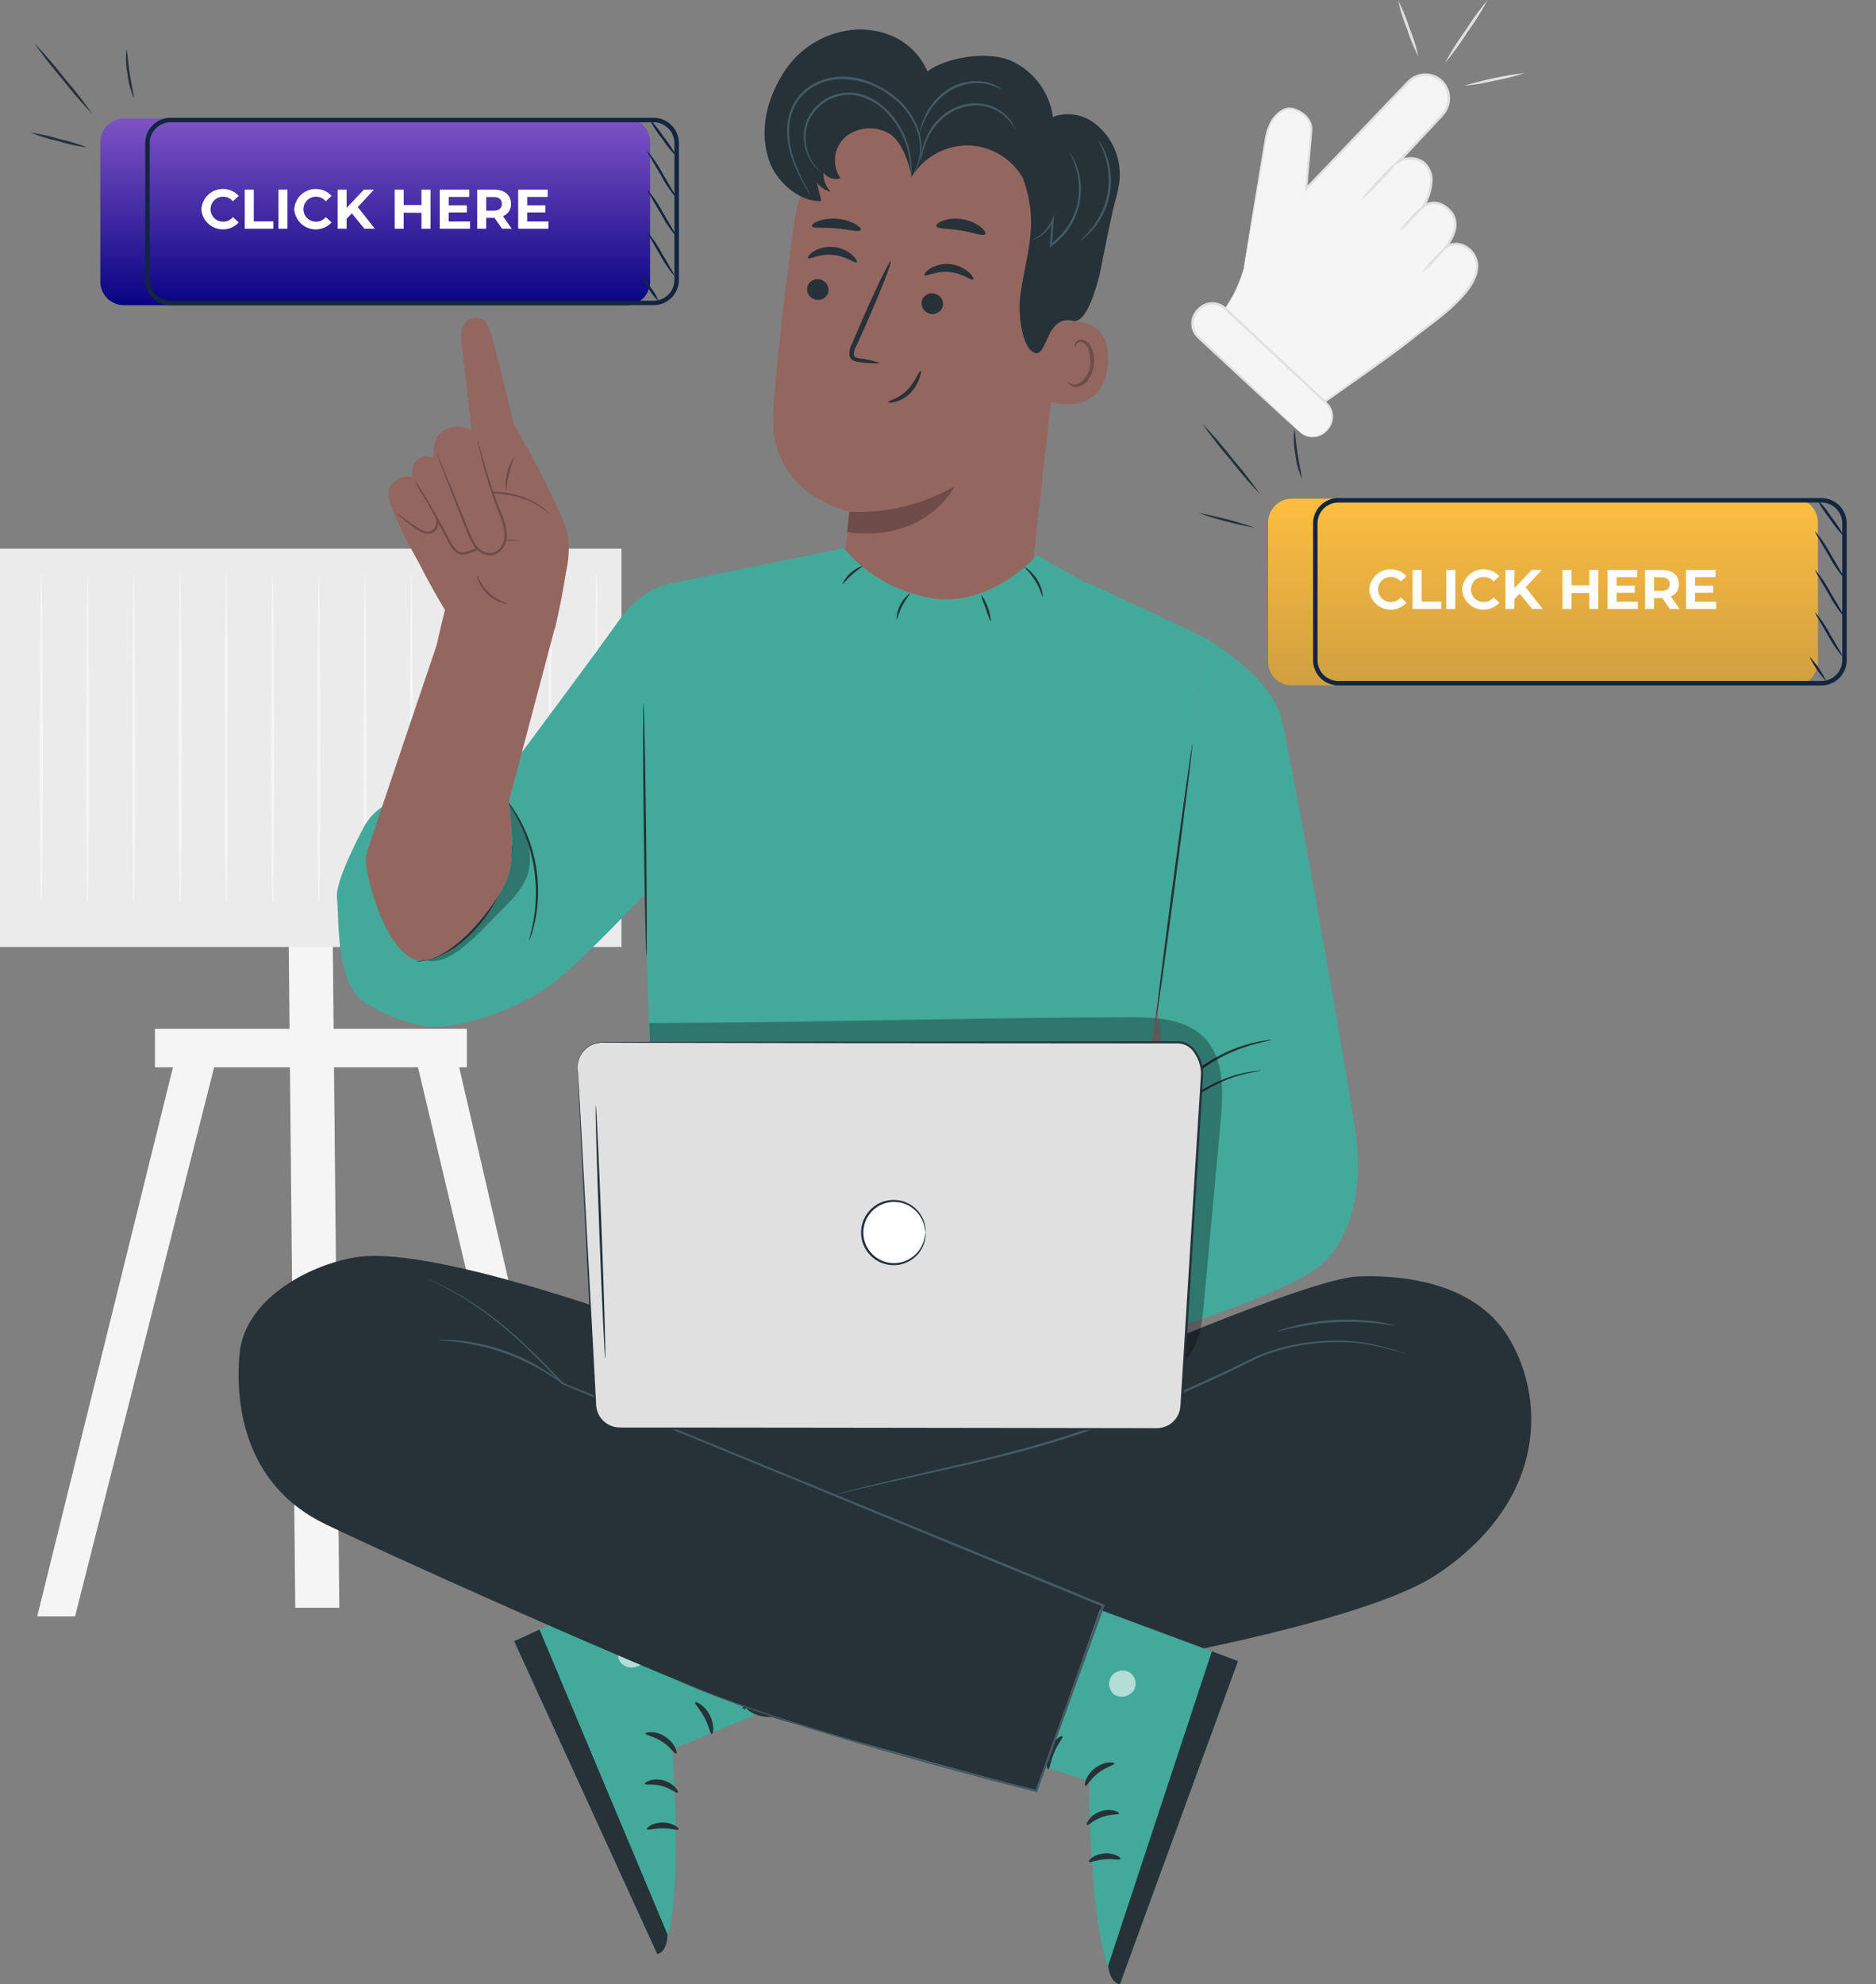 <svg xmlns="http://www.w3.org/2000/svg" xmlns:xlink="http://www.w3.org/1999/xlink" width="256.228" height="270.923" viewBox="0 0 256.228 270.923">
  <rect x="0" y="0" width="256.228" height="270.923" fill="#808080" stroke="none"/>
  <defs>
    <clipPath id="clip-path">
      <rect id="Rectángulo_57278" data-name="Rectángulo 57278" width="256.227" height="270.923" fill="none"/>
    </clipPath>
    <clipPath id="clip-path-2">
      <rect id="Rectángulo_57269" data-name="Rectángulo 57269" width="252.227" height="270.923" fill="none"/>
    </clipPath>
    <clipPath id="clip-path-4">
      <rect id="Rectángulo_57270" data-name="Rectángulo 57270" width="3.618" height="3.576" fill="none"/>
    </clipPath>
    <clipPath id="clip-path-5">
      <rect id="Rectángulo_57271" data-name="Rectángulo 57271" width="3.611" height="3.559" fill="none"/>
    </clipPath>
    <clipPath id="clip-path-6">
      <rect id="Rectángulo_57272" data-name="Rectángulo 57272" width="14.165" height="21.708" fill="none"/>
    </clipPath>
    <clipPath id="clip-path-7">
      <rect id="Rectángulo_57273" data-name="Rectángulo 57273" width="78.247" height="47.36" fill="none"/>
    </clipPath>
    <linearGradient id="linear-gradient" x1="0.5" x2="0.5" y2="1" gradientUnits="objectBoundingBox">
      <stop offset="0" stop-color="#7e53c5"/>
      <stop offset="1" stop-color="#080383"/>
    </linearGradient>
    <linearGradient id="linear-gradient-2" x1="0.5" x2="0.5" y2="1" gradientUnits="objectBoundingBox">
      <stop offset="0" stop-color="#fdbe41"/>
      <stop offset="1" stop-color="#d09f40"/>
    </linearGradient>
  </defs>
  <g id="Grupo_179454" data-name="Grupo 179454" transform="translate(8626 -2088.849)">
    <g id="Grupo_177761" data-name="Grupo 177761" transform="translate(-8626 2088.849)">
      <g id="Enmascarar_grupo_177760" data-name="Enmascarar grupo 177760" clip-path="url(#clip-path)">
        <g id="Grupo_177743" data-name="Grupo 177743">
          <g id="Grupo_177742" data-name="Grupo 177742" clip-path="url(#clip-path-2)">
            <path id="Trazado_220799" data-name="Trazado 220799" d="M276.156,43.092a17.48,17.48,0,0,1-2.665,5.7l2.623,2.451,0,0,11.188,10.1-.263.122s9.682-6.764,12.36-8.971c2.208-1.821,8.118-5.577,8.6-9.223a3.128,3.128,0,0,0-1.734-3.2,2.446,2.446,0,0,0-2.553.2s2.6-3.053.545-5.061-3.668-.435-3.668-.435,2.548-3.882.183-6.038a3.073,3.073,0,0,0-3.454-.18l.959-1.027,4.95-5.3a3.326,3.326,0,0,0,.024-4.589,3.237,3.237,0,0,0-4.633.04l-13.94,14.537.709-7.923c.179-2.058-2.6-3.55-3.838-2.794,0,0-1.9.74-2.419,3.964-.389,2.41-2.974,17.623-2.974,17.623" transform="translate(-106.274 -6.484)" fill="#f5f5f5"/>
            <path id="Trazado_220800" data-name="Trazado 220800" d="M276.1,42.985s.011-.135.049-.4.1-.657.177-1.156c.166-1.028.407-2.522.717-4.444s.707-4.3,1.159-7.045q.342-2.063.73-4.406a7.566,7.566,0,0,1,.715-2.361,4.139,4.139,0,0,1,1.8-1.895l-.02.01a2.092,2.092,0,0,1,1.588-.113,3.77,3.77,0,0,1,1.425.78,3.029,3.029,0,0,1,.933,1.395,3.86,3.86,0,0,1,.085.429c.006.146,0,.3,0,.441-.024.278-.049.556-.073.838-.2,2.249-.4,4.609-.621,7.064l-.253-.115,12.675-13.244.853-.89a6.171,6.171,0,0,1,.931-.869,3.372,3.372,0,0,1,5.232,3.453,3.625,3.625,0,0,1-.5,1.259,7.421,7.421,0,0,1-.866,1.017l-1.8,1.925-3.65,3.906-.213-.271a3.349,3.349,0,0,1,2.391-.388,3.393,3.393,0,0,1,.972.388,1.518,1.518,0,0,1,.416.337,3.093,3.093,0,0,1,.34.4,3.342,3.342,0,0,1,.6,1.958,7.528,7.528,0,0,1-1.217,3.77l-.266-.219a2.494,2.494,0,0,1,2.488-.487A3.536,3.536,0,0,1,304,34.7a3.489,3.489,0,0,1,.456.441l.21.245.164.281a3.093,3.093,0,0,1,.13,2.473,6.794,6.794,0,0,1-1.18,2.133l-.223-.251a2.641,2.641,0,0,1,2.506-.306,3.3,3.3,0,0,1,2.065,2.979,4.546,4.546,0,0,1-.2,1.23,7.824,7.824,0,0,1-1.15,2.119c-1.957,2.517-4.51,4.255-6.8,6.026-2.266,1.834-4.559,3.45-6.721,5.01l-6.2,4.376-.127-.221.263-.121-.032.21L276,51.195l.119,0,0,0-.058.062L276,51.2l-2.612-2.463-.044-.042.036-.05a17.886,17.886,0,0,0,2.2-4.114c.191-.5.314-.888.392-1.149s.128-.394.128-.394a11.441,11.441,0,0,1-.453,1.568,17.3,17.3,0,0,1-2.157,4.172l-.008-.092,2.633,2.44-.119,0,0,0,.056-.061.062.056,11.216,10.063.144.129-.175.082-.262.122-.128-.221,6.184-4.4c2.157-1.568,4.437-3.184,6.7-5.023,2.3-1.779,4.828-3.521,6.73-5.978a7.513,7.513,0,0,0,1.1-2.023,4.229,4.229,0,0,0,.18-1.124,2.963,2.963,0,0,0-1.856-2.673,2.3,2.3,0,0,0-2.2.276l-.968.679.745-.93a6.48,6.48,0,0,0,1.112-2.016,2.752,2.752,0,0,0-.106-2.207,3.451,3.451,0,0,0-1.745-1.448,2.154,2.154,0,0,0-2.134.408l-.851.753.585-.973a7.206,7.206,0,0,0,1.159-3.577,2.66,2.66,0,0,0-2.056-2.745,2.994,2.994,0,0,0-2.144.352l-.97.54.758-.811,3.651-3.905,1.8-1.924a7.088,7.088,0,0,0,.828-.967,3.276,3.276,0,0,0,.457-1.139,3.042,3.042,0,0,0-4.705-3.11,5.917,5.917,0,0,0-.88.824l-.854.89-12.7,13.218-.291.3.038-.417c.224-2.455.438-4.815.643-7.062a4.332,4.332,0,0,0,0-1.61,2.765,2.765,0,0,0-.849-1.273,3.528,3.528,0,0,0-1.322-.732,1.859,1.859,0,0,0-1.392.079h0l-.018.009a3.939,3.939,0,0,0-1.684,1.774,7.344,7.344,0,0,0-.7,2.289q-.4,2.34-.757,4.4c-.475,2.743-.883,5.1-1.217,7.037-.338,1.917-.6,3.407-.781,4.432-.091.5-.161.877-.211,1.149s-.084.388-.084.388" transform="translate(-106.217 -6.377)" fill="#e0e0e0"/>
            <path id="Trazado_220801" data-name="Trazado 220801" d="M280.989,85.278,267.207,72.4a2.6,2.6,0,0,1-.124-3.668l.125-.133a2.6,2.6,0,0,1,3.668-.124l13.783,12.882a2.6,2.6,0,0,1,.124,3.668l-.125.133a2.6,2.6,0,0,1-3.668.124" transform="translate(-103.512 -26.335)" fill="#f5f5f5"/>
            <path id="Trazado_220802" data-name="Trazado 220802" d="M280.882,85.169c.013-.015.149.122.459.3a2.611,2.611,0,0,0,1.5.321,2.581,2.581,0,0,0,1.052-.33,3.152,3.152,0,0,0,.946-.908,2.492,2.492,0,0,0-.131-2.962l-14.053-13.1a2.448,2.448,0,0,0-2.416-.531,2.8,2.8,0,0,0-1.691,1.763A2.435,2.435,0,0,0,267.053,72c.582.578,1.219,1.153,1.8,1.708l6.291,5.931,4.221,4.021,1.135,1.106a3.346,3.346,0,0,1,.38.4,3.323,3.323,0,0,1-.427-.352l-1.18-1.058-4.3-3.94-6.342-5.876c-.6-.563-1.2-1.1-1.832-1.722a2.769,2.769,0,0,1-.588-2.595,3.139,3.139,0,0,1,1.911-2,2.792,2.792,0,0,1,2.762.606c5.483,5.143,10.45,9.753,14.007,13.2a2.7,2.7,0,0,1,.1,3.227,3.3,3.3,0,0,1-1.025.942,2.69,2.69,0,0,1-1.124.32,2.59,2.59,0,0,1-1.541-.4,1.8,1.8,0,0,1-.423-.361" transform="translate(-103.405 -26.226)" fill="#e0e0e0"/>
            <path id="Trazado_220803" data-name="Trazado 220803" d="M304.015,41.125a21.931,21.931,0,0,1,2.534-2.967,21.908,21.908,0,0,1,2.789-2.728A22.026,22.026,0,0,1,306.8,38.4a21.965,21.965,0,0,1-2.788,2.729" transform="translate(-118.134 -13.767)" fill="#e0e0e0"/>
            <path id="Trazado_220804" data-name="Trazado 220804" d="M312.626,49.453a7.881,7.881,0,0,1,1.455-1.812,7.858,7.858,0,0,1,1.71-1.574,7.851,7.851,0,0,1-1.455,1.812,7.876,7.876,0,0,1-1.71,1.574" transform="translate(-121.479 -17.899)" fill="#e0e0e0"/>
            <path id="Trazado_220805" data-name="Trazado 220805" d="M317.763,58.618a7.881,7.881,0,0,1,1.455-1.812,7.875,7.875,0,0,1,1.71-1.574,7.849,7.849,0,0,1-1.455,1.812,7.856,7.856,0,0,1-1.71,1.574" transform="translate(-123.475 -21.461)" fill="#e0e0e0"/>
            <path id="Trazado_220806" data-name="Trazado 220806" d="M315.086,7.765a23.616,23.616,0,0,1-1.539-3.742A23.58,23.58,0,0,1,312.336.161,23.609,23.609,0,0,1,313.875,3.9a23.587,23.587,0,0,1,1.212,3.861" transform="translate(-121.365 -0.062)" fill="#e0e0e0"/>
            <path id="Trazado_220807" data-name="Trazado 220807" d="M322.793,8.589a38.9,38.9,0,0,1,2.77-4.391A38.932,38.932,0,0,1,328.622,0a38.829,38.829,0,0,1-2.77,4.392,38.868,38.868,0,0,1-3.059,4.2" transform="translate(-125.431 0)" fill="#e0e0e0"/>
            <path id="Trazado_220808" data-name="Trazado 220808" d="M327.125,18.02a51.083,51.083,0,0,1,8.237-1.744,25.578,25.578,0,0,1-4.082,1.042,25.608,25.608,0,0,1-4.155.7" transform="translate(-127.115 -6.318)" fill="#e0e0e0"/>
            <path id="Trazado_220809" data-name="Trazado 220809" d="M27.947,231.115,8.316,310.492h5.167L33.6,231.115Z" transform="translate(-3.232 -89.808)" fill="#f5f5f5"/>
            <path id="Trazado_220810" data-name="Trazado 220810" d="M97.309,231.115l18.368,79.377h-5.168L91.657,231.115Z" transform="translate(-35.616 -89.808)" fill="#f5f5f5"/>
            <path id="Trazado_220811" data-name="Trazado 220811" d="M71.406,301.132H65.391l-.9-91.1H70.51Z" transform="translate(-25.062 -81.613)" fill="#f5f5f5"/>
            <rect id="Rectángulo_57267" data-name="Rectángulo 57267" width="84.882" height="54.381" transform="translate(0 74.911)" fill="#ebebeb"/>
            <rect id="Rectángulo_57268" data-name="Rectángulo 57268" width="42.604" height="5.251" transform="translate(21.163 140.474)" fill="#f5f5f5"/>
            <path id="Trazado_220812" data-name="Trazado 220812" d="M9.093,172.006a5.878,5.878,0,0,1,.058.995H9.035c-.087-2.66-.151-11.471-.151-21.913.024-6.3.045-12,.061-16.2.028-2.03.05-3.692.067-4.909.016-.542.029-.984.039-1.335a1.978,1.978,0,0,1,.042-.465,1.937,1.937,0,0,1,.042.465c.01.351.023.793.039,1.335.017,1.216.039,2.879.067,4.909.016,4.2.037,9.9.061,16.2,0,10.442-.064,19.253-.151,21.913H9.035a5.878,5.878,0,0,1,.058-.995" transform="translate(-3.452 -49.808)" fill="#f5f5f5"/>
            <path id="Trazado_220813" data-name="Trazado 220813" d="M19.425,172.006a5.878,5.878,0,0,1,.058.995h-.116c-.087-2.66-.151-11.471-.151-21.913.024-6.3.045-12,.061-16.2.028-2.03.05-3.692.067-4.909.016-.542.029-.984.039-1.335a1.978,1.978,0,0,1,.042-.465,1.937,1.937,0,0,1,.042.465c.01.351.023.793.039,1.335.017,1.216.039,2.879.067,4.909.016,4.2.037,9.9.061,16.2,0,10.442-.064,19.253-.151,21.913h-.116a5.878,5.878,0,0,1,.058-.995" transform="translate(-7.467 -49.808)" fill="#f5f5f5"/>
            <path id="Trazado_220814" data-name="Trazado 220814" d="M29.758,172.006a5.879,5.879,0,0,1,.058.995H29.7c-.087-2.66-.151-11.471-.151-21.913.024-6.3.045-12,.061-16.2.028-2.03.05-3.692.067-4.909.016-.542.029-.984.039-1.335a2.021,2.021,0,0,1,.042-.465,1.937,1.937,0,0,1,.042.465c.01.351.023.793.039,1.335.017,1.216.039,2.879.067,4.909.016,4.2.037,9.9.061,16.2,0,10.442-.064,19.253-.151,21.913H29.7a5.878,5.878,0,0,1,.058-.995" transform="translate(-11.482 -49.808)" fill="#f5f5f5"/>
            <path id="Trazado_220815" data-name="Trazado 220815" d="M40.09,172.006a5.878,5.878,0,0,1,.058.995h-.116c-.087-2.66-.151-11.471-.151-21.913.024-6.3.045-12,.061-16.2.028-2.03.05-3.692.067-4.909.016-.542.029-.984.039-1.335a2.021,2.021,0,0,1,.042-.465,1.936,1.936,0,0,1,.042.465c.01.351.023.793.039,1.335.017,1.216.039,2.879.067,4.909.016,4.2.037,9.9.061,16.2,0,10.442-.064,19.253-.151,21.913h-.116a5.878,5.878,0,0,1,.058-.995" transform="translate(-15.497 -49.808)" fill="#f5f5f5"/>
            <path id="Trazado_220816" data-name="Trazado 220816" d="M50.423,172.006a5.879,5.879,0,0,1,.058.995h-.116c-.087-2.66-.151-11.471-.151-21.913.024-6.3.045-12,.061-16.2.028-2.03.05-3.692.067-4.909.016-.542.029-.984.039-1.335a2.021,2.021,0,0,1,.042-.465,1.937,1.937,0,0,1,.042.465c.01.351.023.793.039,1.335.017,1.216.039,2.879.067,4.909.016,4.2.037,9.9.061,16.2,0,10.442-.064,19.253-.151,21.913h-.116a5.878,5.878,0,0,1,.058-.995" transform="translate(-19.512 -49.808)" fill="#f5f5f5"/>
            <path id="Trazado_220817" data-name="Trazado 220817" d="M60.755,172.006a5.877,5.877,0,0,1,.058.995H60.7c-.087-2.66-.151-11.471-.151-21.913.024-6.3.045-12,.061-16.2.028-2.03.05-3.692.067-4.909.016-.542.029-.984.039-1.335a1.978,1.978,0,0,1,.042-.465,1.937,1.937,0,0,1,.042.465c.01.351.023.793.039,1.335.017,1.216.039,2.879.067,4.909.016,4.2.037,9.9.061,16.2,0,10.442-.064,19.253-.151,21.913H60.7a5.879,5.879,0,0,1,.058-.995" transform="translate(-23.527 -49.808)" fill="#f5f5f5"/>
            <path id="Trazado_220818" data-name="Trazado 220818" d="M71.088,172.006a5.879,5.879,0,0,1,.058.995H71.03c-.087-2.66-.151-11.471-.151-21.913.024-6.3.045-12,.061-16.2.028-2.03.05-3.692.067-4.909.016-.542.029-.984.039-1.335a1.977,1.977,0,0,1,.042-.465,1.937,1.937,0,0,1,.042.465c.01.351.023.793.039,1.335.017,1.216.039,2.879.067,4.909.016,4.2.037,9.9.061,16.2,0,10.442-.064,19.253-.151,21.913H71.03a5.879,5.879,0,0,1,.058-.995" transform="translate(-27.542 -49.808)" fill="#f5f5f5"/>
            <path id="Trazado_220819" data-name="Trazado 220819" d="M81.421,172.006a5.878,5.878,0,0,1,.058.995h-.116c-.087-2.66-.151-11.471-.151-21.913.024-6.3.045-12,.061-16.2.028-2.03.05-3.692.067-4.909.016-.542.029-.984.039-1.335a1.937,1.937,0,0,1,.042-.465,1.936,1.936,0,0,1,.042.465c.01.351.023.793.039,1.335.017,1.216.039,2.879.067,4.909.016,4.2.037,9.9.061,16.2,0,10.442-.064,19.253-.151,21.913h-.116a5.879,5.879,0,0,1,.058-.995" transform="translate(-31.558 -49.808)" fill="#f5f5f5"/>
            <path id="Trazado_220820" data-name="Trazado 220820" d="M91.753,172.006a5.879,5.879,0,0,1,.058.995H91.7c-.087-2.66-.151-11.471-.151-21.913.024-6.3.045-12,.061-16.2.028-2.03.05-3.692.067-4.909.016-.542.029-.984.039-1.335a1.978,1.978,0,0,1,.042-.465,1.937,1.937,0,0,1,.042.465c.01.351.023.793.039,1.335.017,1.216.039,2.879.067,4.909.016,4.2.037,9.9.061,16.2,0,10.442-.064,19.253-.151,21.913H91.7a5.877,5.877,0,0,1,.058-.995" transform="translate(-35.573 -49.808)" fill="#f5f5f5"/>
            <path id="Trazado_220821" data-name="Trazado 220821" d="M102.086,172.006a5.879,5.879,0,0,1,.058.995h-.116c-.087-2.66-.151-11.471-.151-21.913.024-6.3.045-12,.061-16.2.028-2.03.05-3.692.067-4.909.016-.542.029-.984.039-1.335a1.937,1.937,0,0,1,.042-.465,1.937,1.937,0,0,1,.042.465c.01.351.023.793.039,1.335.017,1.216.039,2.879.067,4.909.016,4.2.037,9.9.061,16.2,0,10.442-.064,19.253-.151,21.913h-.116a5.878,5.878,0,0,1,.058-.995" transform="translate(-39.588 -49.808)" fill="#f5f5f5"/>
            <path id="Trazado_220822" data-name="Trazado 220822" d="M112.418,172.006a5.88,5.88,0,0,1,.058.995h-.116c-.087-2.66-.151-11.471-.151-21.913.024-6.3.045-12,.061-16.2.028-2.03.05-3.692.067-4.909.016-.542.029-.984.039-1.335a1.936,1.936,0,0,1,.042-.465,1.938,1.938,0,0,1,.042.465c.01.351.023.793.039,1.335.017,1.216.039,2.879.067,4.909.016,4.2.037,9.9.061,16.2,0,10.442-.064,19.253-.151,21.913h-.116a5.877,5.877,0,0,1,.058-.995" transform="translate(-43.603 -49.808)" fill="#f5f5f5"/>
            <path id="Trazado_220823" data-name="Trazado 220823" d="M122.751,172.006a5.879,5.879,0,0,1,.058.995h-.116c-.087-2.66-.151-11.471-.151-21.913.024-6.3.045-12,.061-16.2.028-2.03.05-3.692.067-4.909.016-.542.029-.984.039-1.335a1.936,1.936,0,0,1,.042-.465,1.938,1.938,0,0,1,.042.465c.01.351.023.793.039,1.335.017,1.216.039,2.879.067,4.909.016,4.2.037,9.9.061,16.2,0,10.442-.064,19.253-.151,21.913h-.116a5.878,5.878,0,0,1,.058-.995" transform="translate(-47.618 -49.808)" fill="#f5f5f5"/>
            <path id="Trazado_220824" data-name="Trazado 220824" d="M133.083,172.006a5.878,5.878,0,0,1,.058.995h-.116c-.087-2.66-.151-11.471-.151-21.913.024-6.3.045-12,.061-16.2.028-2.03.05-3.692.067-4.909.016-.542.029-.984.039-1.335a1.978,1.978,0,0,1,.042-.465,1.936,1.936,0,0,1,.042.465c.01.351.023.793.039,1.335.017,1.216.039,2.879.067,4.909.016,4.2.037,9.9.061,16.2,0,10.442-.064,19.253-.151,21.913h-.116a5.877,5.877,0,0,1,.058-.995" transform="translate(-51.633 -49.808)" fill="#f5f5f5"/>
          </g>
        </g>
        <g id="Grupo_177757" data-name="Grupo 177757">
          <g id="Grupo_177756" data-name="Grupo 177756" clip-path="url(#clip-path-2)">
            <path id="Trazado_220825" data-name="Trazado 220825" d="M212.739,44.458l-4.766,42.917c-.81,7.3-3.492,17.854-14.973,16.047-9.843-2.32-11.322-12.092-10.558-18.9.362-3.23.657-5.925.673-6.259,0,0-10.811-2.241-10.4-13.142.2-5.268,1.492-16.085,2.776-25.857a20.319,20.319,0,0,1,21.17-17.635l1.051.053c11.3,1.231,16.57,11.517,15.027,22.78" transform="translate(-67.11 -8.393)" fill="#936760"/>
            <path id="Trazado_220826" data-name="Trazado 220826" d="M189.549,112.058a26.353,26.353,0,0,0,14.4-3.482s-3.86,7.784-14.681,6.257Z" transform="translate(-73.545 -42.191)" fill="#6f4c47"/>
            <path id="Trazado_220827" data-name="Trazado 220827" d="M206.519,60.475c.188.245,1.557-.6,3.371-.429,1.813.148,3.053,1.229,3.272,1.019.106-.092-.068-.518-.606-1a4.557,4.557,0,0,0-2.592-1.094,4.4,4.4,0,0,0-2.71.623c-.6.386-.827.776-.734.886" transform="translate(-80.242 -22.906)" fill="#263238"/>
            <path id="Trazado_220828" data-name="Trazado 220828" d="M205.862,66.769a1.474,1.474,0,0,0,1.344,1.556,1.41,1.41,0,0,0,1.584-1.251,1.474,1.474,0,0,0-1.343-1.557,1.41,1.41,0,0,0-1.585,1.252" transform="translate(-79.993 -25.456)" fill="#263238"/>
            <path id="Trazado_220829" data-name="Trazado 220829" d="M193.912,72.25a11.069,11.069,0,0,0-2.695-.627c-.426-.066-.825-.171-.883-.467a2.176,2.176,0,0,1,.349-1.253q.68-1.522,1.428-3.192c1.988-4.547,3.45-8.294,3.266-8.373s-1.944,3.543-3.933,8.09q-.72,1.683-1.376,3.214a2.48,2.48,0,0,0-.306,1.667,1.074,1.074,0,0,0,.671.66,2.889,2.889,0,0,0,.721.138,10.921,10.921,0,0,0,2.756.142" transform="translate(-73.716 -22.669)" fill="#263238"/>
            <path id="Trazado_220830" data-name="Trazado 220830" d="M209.161,49.846c.125.422,1.609.3,3.33.6,1.728.267,3.1.861,3.348.5.111-.174-.113-.576-.657-1.006a5.51,5.51,0,0,0-2.448-1.027,5.454,5.454,0,0,0-2.639.186c-.649.233-.986.544-.933.743" transform="translate(-81.274 -18.977)" fill="#263238"/>
            <path id="Trazado_220831" data-name="Trazado 220831" d="M181.372,49.838c.149.35,1.6.162,3.32.32,1.719.128,3.107.553,3.33.234.1-.153-.147-.481-.71-.814a6.019,6.019,0,0,0-2.477-.731,6.216,6.216,0,0,0-2.589.308c-.626.234-.938.516-.874.682" transform="translate(-70.475 -18.972)" fill="#263238"/>
            <path id="Trazado_220832" data-name="Trazado 220832" d="M235.455,71.957c.19-.071,7.6-1.839,6.985,5.6s-7.951,5.288-7.946,5.074.961-10.672.961-10.672" transform="translate(-91.121 -27.871)" fill="#936760"/>
            <path id="Trazado_220833" data-name="Trazado 220833" d="M238.581,81.589c.035-.021.122.1.333.219a1.3,1.3,0,0,0,.967.1,3.216,3.216,0,0,0,1.719-2.754,4.3,4.3,0,0,0-.21-1.884A1.5,1.5,0,0,0,240.5,76.2a.661.661,0,0,0-.793.292c-.117.2-.082.352-.122.362-.023.017-.15-.138-.064-.44a.828.828,0,0,1,.331-.441.984.984,0,0,1,.732-.131,1.827,1.827,0,0,1,1.258,1.264,4.419,4.419,0,0,1,.279,2.11c-.171,1.494-1.053,2.833-2.154,3.055a1.39,1.39,0,0,1-1.168-.294c-.215-.2-.241-.372-.214-.383" transform="translate(-92.706 -29.461)" fill="#6f4c47"/>
            <path id="Trazado_220834" data-name="Trazado 220834" d="M198.4,87.1c-.057-.2,1.445-.452,2.633-1.686a8.389,8.389,0,0,0,1.263-1.806c.282-.511.487-.827.564-.793s.009.394-.182.964a5.5,5.5,0,0,1-1.22,2.046,4.462,4.462,0,0,1-2.069,1.213c-.593.159-.977.126-.989.061" transform="translate(-77.096 -32.179)" fill="#263238"/>
            <path id="Trazado_220835" data-name="Trazado 220835" d="M180.49,56.643c.188.245,1.557-.6,3.371-.429,1.813.148,3.053,1.229,3.272,1.019.106-.092-.068-.518-.606-1a4.559,4.559,0,0,0-2.592-1.094,4.4,4.4,0,0,0-2.71.623c-.6.386-.827.776-.734.886" transform="translate(-70.128 -21.417)" fill="#263238"/>
            <path id="Trazado_220836" data-name="Trazado 220836" d="M180.292,63.608a1.474,1.474,0,0,0,1.345,1.556,1.41,1.41,0,0,0,1.584-1.251,1.474,1.474,0,0,0-1.343-1.557,1.41,1.41,0,0,0-1.585,1.252" transform="translate(-70.057 -24.228)" fill="#263238"/>
            <path id="Trazado_220837" data-name="Trazado 220837" d="M216.576,39.991c-.547,2.075-1.842,6.8-3.7,6.381-3.676-.837-3.45,5.049-5.222,4.356-1.747-.684-2.189-5.368-1.991-7.234.615-5.824,2.85-10.01.389-16.66a8.874,8.874,0,0,0-7.5-4.422,9.026,9.026,0,0,0-7.67,4.293c-.377-2.035-1.441-5.092-3.283-6.034a5.277,5.277,0,0,0-5.8.617,4.294,4.294,0,0,0-.632,5.607,2.053,2.053,0,0,1-2.317-.773,3.505,3.505,0,0,0,.974,2.61,3.233,3.233,0,0,1-1.885-1.249l.6,2.523c-3.081.153-6.166-2.762-7.083-5.4-1.39-4-.483-8.079,1.683-11.712A12.671,12.671,0,0,1,183.5,6.586c4.23-.059,7.818,1.862,9.539,5.727,2.7-2.006,8.244-2.807,11.337-1.486a9.874,9.874,0,0,1,5.8,7.7,5.889,5.889,0,0,1,5.852,1c.137.106.27.216.4.33a8.789,8.789,0,0,1,2.74,8.048c-.2,1.178-.574,2.4-.792,3.348-.646,2.812-1.807,8.747-1.807,8.747" transform="translate(-66.366 -2.559)" fill="#263238"/>
            <path id="Trazado_220838" data-name="Trazado 220838" d="M181.763,31.408a1.119,1.119,0,0,1-.25-.189,4.359,4.359,0,0,1-.621-.651,6.174,6.174,0,0,1-1.278-3.034,5.847,5.847,0,0,1,1.329-4.645,6.309,6.309,0,0,1,5.45-2.2,7.146,7.146,0,0,1,2.943,1.076,9.563,9.563,0,0,1,2.193,1.915,11.406,11.406,0,0,1,2.307,4.311,11.2,11.2,0,0,1,.435,3.27,8.873,8.873,0,0,1-.068.895,1.172,1.172,0,0,1-.057.308,13.534,13.534,0,0,0-.525-4.408,11.455,11.455,0,0,0-2.313-4.183A8.052,8.052,0,0,0,186.355,21a6.053,6.053,0,0,0-5.189,2.078,5.659,5.659,0,0,0-1.329,4.426,6.3,6.3,0,0,0,1.153,2.986c.456.619.8.89.773.915" transform="translate(-69.772 -8.023)" fill="#455a64"/>
            <path id="Trazado_220839" data-name="Trazado 220839" d="M178.98,33.289a1.963,1.963,0,0,1-.226-.346c-.138-.232-.339-.577-.588-1.027a22.3,22.3,0,0,1-1.786-3.975,11.5,11.5,0,0,1-.542-2.976,8.357,8.357,0,0,1,.546-3.435,6.658,6.658,0,0,1,2.4-3,8.092,8.092,0,0,1,3.882-1.385,9.829,9.829,0,0,1,4.086.557,12.826,12.826,0,0,1,3.379,1.822,9.959,9.959,0,0,1,3.764,5.2,7.233,7.233,0,0,1-.113,4.331,5.885,5.885,0,0,1-.514,1.073,2.042,2.042,0,0,1-.245.333,9.736,9.736,0,0,0,.642-1.446,7.3,7.3,0,0,0,.013-4.23,9.831,9.831,0,0,0-3.723-5.021,10.944,10.944,0,0,0-7.262-2.3,7.825,7.825,0,0,0-3.733,1.324,6.39,6.39,0,0,0-2.307,2.849,8.164,8.164,0,0,0-.553,3.316,11.476,11.476,0,0,0,.493,2.92,24.587,24.587,0,0,0,1.68,3.983l.534,1.054a1.96,1.96,0,0,1,.17.377" transform="translate(-68.325 -6.651)" fill="#455a64"/>
            <path id="Trazado_220840" data-name="Trazado 220840" d="M241.342,45.039c-.039-.046.651-.555,1.5-1.615a10.557,10.557,0,0,0,1.829-9.97c-.419-1.293-.883-2.014-.831-2.043a1.932,1.932,0,0,1,.347.49,8.815,8.815,0,0,1,.7,1.48,10.165,10.165,0,0,1-1.869,10.188A8.837,8.837,0,0,1,241.84,44.7a1.946,1.946,0,0,1-.5.334" transform="translate(-93.781 -12.205)" fill="#455a64"/>
            <path id="Trazado_220841" data-name="Trazado 220841" d="M230.611,46.017c-.013-.031.356-.168.917-.57a5.231,5.231,0,0,0,1.765-2.229l.287-.7-.05.752c-.068,1.015-.146,2.185-.23,3.453l-.238-.135a9.437,9.437,0,0,0,2.3-2.358,9.337,9.337,0,0,0,1.521-3.829,9.609,9.609,0,0,0-.1-3.382A12.984,12.984,0,0,0,235.7,34.07c.01-.006.057.053.141.173a6.015,6.015,0,0,1,.333.542A8.908,8.908,0,0,1,237,36.973a9.429,9.429,0,0,1-3.768,9.866l-.265.185L233,46.7c.105-1.267.2-2.435.286-3.449l.237.057a5.119,5.119,0,0,1-1.914,2.248,4.38,4.38,0,0,1-.721.375.823.823,0,0,1-.274.081" transform="translate(-89.612 -13.239)" fill="#455a64"/>
            <path id="Trazado_220842" data-name="Trazado 220842" d="M218.576,26.615a6.852,6.852,0,0,0-1.715-2.04,6.11,6.11,0,0,0-2.617-1.145,6.448,6.448,0,0,0-3.459.394,7.454,7.454,0,0,0-2.857,2.029,8.88,8.88,0,0,0-1.507,2.468,17.254,17.254,0,0,0-.725,2.6,2.565,2.565,0,0,1,.035-.733,9.08,9.08,0,0,1,.481-1.945,8.664,8.664,0,0,1,1.494-2.578,7.551,7.551,0,0,1,2.962-2.133,6.593,6.593,0,0,1,3.628-.386A6.133,6.133,0,0,1,217,24.4a5.36,5.36,0,0,1,1.3,1.535,3.492,3.492,0,0,1,.228.5c.043.117.061.18.051.185" transform="translate(-79.925 -8.952)" fill="#455a64"/>
            <path id="Trazado_220843" data-name="Trazado 220843" d="M216.7,19.248a10.063,10.063,0,0,0-2-.72,7.2,7.2,0,0,0-4.927.812,8.984,8.984,0,0,0-3.418,3.72c-.6,1.178-.779,1.991-.836,1.975a1.814,1.814,0,0,1,.1-.575,8.783,8.783,0,0,1,.536-1.5,8.669,8.669,0,0,1,3.461-3.9,7.1,7.1,0,0,1,5.135-.756,5.463,5.463,0,0,1,1.483.594,1.706,1.706,0,0,1,.471.346" transform="translate(-79.857 -7.041)" fill="#455a64"/>
            <path id="Trazado_220844" data-name="Trazado 220844" d="M147.588,292.3l68.331.931s19.109-8,24.359-8.211,15.671.452,20.491,8.211c4.982,8.019,5.679,22.167-9.676,32.45-14.952,10.012-83.329,19.264-92.7,18.413L141.113,320.9s-.181-19.007,0-19.913,3.077-9.051,3.077-9.051Z" transform="translate(-54.803 -110.74)" fill="#263238"/>
            <path id="Trazado_220845" data-name="Trazado 220845" d="M213.573,349.422l35.4,13.15L232.841,406.7c-4.121-1.8-4.237-27.725-4.237-27.725l-23.03-7.495Z" transform="translate(-79.883 -135.78)" fill="#43a99b"/>
            <g id="Grupo_177746" data-name="Grupo 177746" transform="translate(151.485 228.087)" opacity="0.6">
              <g id="Grupo_177745" data-name="Grupo 177745">
                <g id="Grupo_177744" data-name="Grupo 177744" clip-path="url(#clip-path-4)">
                  <path id="Trazado_220846" data-name="Trazado 220846" d="M248.073,373.814a1.92,1.92,0,0,1,2.513-.494,1.845,1.845,0,0,1,.511,2.486,2.024,2.024,0,0,1-2.663.509,1.915,1.915,0,0,1-.245-2.645" transform="translate(-247.761 -373.047)" fill="#fff"/>
                </g>
              </g>
            </g>
            <path id="Trazado_220847" data-name="Trazado 220847" d="M265.288,370.087l-3.574-1.327-14.163,42.9s.136,2.278,1.6,2.561Z" transform="translate(-96.194 -143.294)" fill="#263238"/>
            <path id="Trazado_220848" data-name="Trazado 220848" d="M242.4,396.763c.218.072.709-.97,1.79-1.777,1.06-.836,2.193-1.041,2.18-1.27.031-.215-1.375-.364-2.666.636s-1.519,2.385-1.3,2.411" transform="translate(-94.164 -152.931)" fill="#263238"/>
            <path id="Trazado_220849" data-name="Trazado 220849" d="M242.782,406.222c.191.126.9-.674,2.078-1.072,1.167-.434,2.22-.258,2.289-.476.108-.19-1.1-.8-2.556-.278s-2.015,1.746-1.81,1.825" transform="translate(-94.325 -157.062)" fill="#263238"/>
            <path id="Trazado_220850" data-name="Trazado 220850" d="M247.549,414.64c.118-.179-.849-.872-2.232-.751s-2.221.958-2.075,1.115c.133.186,1.005-.236,2.142-.319,1.134-.109,2.065.161,2.164-.045" transform="translate(-94.514 -160.825)" fill="#263238"/>
            <path id="Trazado_220851" data-name="Trazado 220851" d="M234,392.185c.229-.018.293-1.116.822-2.3.5-1.2,1.26-2,1.116-2.177-.11-.181-1.246.452-1.849,1.86s-.3,2.665-.089,2.621" transform="translate(-90.824 -150.644)" fill="#263238"/>
            <path id="Trazado_220852" data-name="Trazado 220852" d="M225.128,385.3a4.415,4.415,0,0,0,.8-2.215,10.58,10.58,0,0,0,.135-2.572,11.074,11.074,0,0,0-.209-1.516,2.892,2.892,0,0,0-.276-.857,1,1,0,0,0-1.11-.518,1.259,1.259,0,0,0-.838.764,3.059,3.059,0,0,0-.188.871,8.46,8.46,0,0,0-.031,1.547,8.3,8.3,0,0,0,.592,2.527c.574,1.37,1.251,2.014,1.319,1.956.107-.072-.385-.817-.787-2.145a9.4,9.4,0,0,1-.39-2.377,8.725,8.725,0,0,1,.073-1.412c.048-.512.19-.912.442-.955.1-.015.128-.009.229.139a2.335,2.335,0,0,1,.2.63,12.327,12.327,0,0,1,.24,1.411,13.046,13.046,0,0,1,.038,2.436,16.124,16.124,0,0,0-.237,2.285" transform="translate(-86.804 -146.725)" fill="#263238"/>
            <path id="Trazado_220853" data-name="Trazado 220853" d="M222.018,388.684c.061-.064-.555-.774-1.922-1.363a7.616,7.616,0,0,0-4.078-.511,1.946,1.946,0,0,0-1.631,1,1.1,1.1,0,0,0,.279,1.148,3.21,3.21,0,0,0,.727.523,5.231,5.231,0,0,0,1.488.545,5.413,5.413,0,0,0,2.628-.109c1.459-.444,2.045-1.25,1.979-1.294a19.12,19.12,0,0,1-2.112.746,5.412,5.412,0,0,1-2.333-.061,4.832,4.832,0,0,1-1.262-.507c-.444-.24-.758-.555-.646-.713.076-.221.566-.464,1.006-.508a7.788,7.788,0,0,1,1.4-.109,8.443,8.443,0,0,1,2.362.378c1.317.413,2.04.938,2.116.833" transform="translate(-83.282 -150.275)" fill="#263238"/>
            <path id="Trazado_220854" data-name="Trazado 220854" d="M149.119,340.5,114.858,356.4l19.553,42.726c3.967-2.117,2.046-27.972,2.046-27.972l22.369-9.281Z" transform="translate(-44.632 -132.314)" fill="#43a99b"/>
            <g id="Grupo_177749" data-name="Grupo 177749" transform="translate(84.411 224.128)" opacity="0.6">
              <g id="Grupo_177748" data-name="Grupo 177748">
                <g id="Grupo_177747" data-name="Grupo 177747" clip-path="url(#clip-path-5)">
                  <path id="Trazado_220855" data-name="Trazado 220855" d="M141.278,367.22a1.919,1.919,0,0,0-2.544-.295,1.844,1.844,0,0,0-.315,2.518,2.025,2.025,0,0,0,2.7.3,1.914,1.914,0,0,0,.037-2.656" transform="translate(-138.059 -366.573)" fill="#fff"/>
                </g>
              </g>
            </g>
            <path id="Trazado_220856" data-name="Trazado 220856" d="M114.858,365.476l3.458-1.6,17.491,41.651s.043,2.281-1.4,2.679Z" transform="translate(-44.632 -141.395)" fill="#263238"/>
            <path id="Trazado_220857" data-name="Trazado 220857" d="M148.39,389.734c-.212.089-.784-.912-1.925-1.631-1.121-.75-2.267-.865-2.273-1.1-.047-.211,1.343-.47,2.708.425s1.7,2.258,1.489,2.3" transform="translate(-56.03 -150.306)" fill="#263238"/>
            <path id="Trazado_220858" data-name="Trazado 220858" d="M148.531,399.168c-.18.14-.948-.6-2.155-.905-1.2-.341-2.234-.083-2.32-.294-.122-.182,1.033-.885,2.526-.478s2.145,1.582,1.949,1.677" transform="translate(-55.975 -154.41)" fill="#263238"/>
            <path id="Trazado_220859" data-name="Trazado 220859" d="M144.506,407.9c-.131-.169.778-.937,2.166-.924s2.289.781,2.155.948c-.117.2-1.02-.157-2.16-.15-1.139-.02-2.046.323-2.161.125" transform="translate(-56.148 -158.146)" fill="#263238"/>
            <path id="Trazado_220860" data-name="Trazado 220860" d="M157.552,384.447c-.23,0-.38-1.09-1-2.232-.6-1.156-1.412-1.892-1.283-2.082.1-.19,1.278.353,1.99,1.709s.505,2.633.294,2.605" transform="translate(-60.329 -147.699)" fill="#263238"/>
            <path id="Trazado_220861" data-name="Trazado 220861" d="M165.712,376.843a4.419,4.419,0,0,1-.968-2.145,10.576,10.576,0,0,1-.336-2.553,11.016,11.016,0,0,1,.089-1.528,2.9,2.9,0,0,1,.208-.876,1,1,0,0,1,1.066-.6,1.259,1.259,0,0,1,.9.7,3.067,3.067,0,0,1,.256.854,8.4,8.4,0,0,1,.153,1.539,8.3,8.3,0,0,1-.393,2.566c-.464,1.411-1.089,2.106-1.162,2.053-.112-.063.32-.844.616-2.2a9.4,9.4,0,0,0,.2-2.4,8.79,8.79,0,0,0-.184-1.4c-.088-.507-.261-.893-.515-.917-.1-.007-.129,0-.218.157a2.33,2.33,0,0,0-.15.643,12.482,12.482,0,0,0-.129,1.426,13.023,13.023,0,0,0,.154,2.432,16.2,16.2,0,0,1,.415,2.26" transform="translate(-63.886 -143.433)" fill="#263238"/>
            <path id="Trazado_220862" data-name="Trazado 220862" d="M165.846,380.034c-.066-.059.492-.815,1.809-1.51a7.614,7.614,0,0,1,4.025-.83,1.944,1.944,0,0,1,1.705.871,1.1,1.1,0,0,1-.188,1.167,3.191,3.191,0,0,1-.684.579,5.274,5.274,0,0,1-1.441.661,5.413,5.413,0,0,1-2.629.1c-1.489-.328-2.137-1.085-2.074-1.134a19.271,19.271,0,0,0,2.164.577,5.427,5.427,0,0,0,2.32-.243,4.85,4.85,0,0,0,1.219-.605c.424-.275.712-.613.588-.761a1.345,1.345,0,0,0-1.043-.428,7.778,7.778,0,0,0-1.4,0,8.431,8.431,0,0,0-2.325.563c-1.281.515-1.96,1.1-2.044,1" transform="translate(-64.443 -146.759)" fill="#263238"/>
            <path id="Trazado_220863" data-name="Trazado 220863" d="M110.1,290.173s-29.507-11.02-40.368-9.594c-6.073.8-15.568,5.431-16.292,13.215s1.175,18.2,11.674,23.265,52.4,23.874,62.361,26.77,34.78,9.679,34.78,9.679l9.431-26.875s-51.449-17.814-54.164-19.8-9.594-4.706-9.594-4.706Z" transform="translate(-20.713 -108.979)" fill="#263238"/>
            <path id="Trazado_220864" data-name="Trazado 220864" d="M264.353,301.178a1.07,1.07,0,0,1-.2-.053l-.592-.18c-.521-.157-1.291-.382-2.3-.621a27.467,27.467,0,0,0-3.7-.643,27.161,27.161,0,0,0-4.965.006,28.821,28.821,0,0,0-5.9,1.125,20.58,20.58,0,0,0-3.115,1.215l-3.212,1.568c-4.414,2.11-9.344,4.27-14.594,6.344-10.515,4.213-20.608,6.212-27.8,7.847-3.61.8-6.529,1.456-8.54,1.935l-2.317.548-.6.137a1.12,1.12,0,0,1-.208.036,1.047,1.047,0,0,1,.2-.068l.6-.167c.526-.141,1.3-.357,2.3-.607,2-.515,4.916-1.207,8.52-2.034,7.187-1.692,17.253-3.723,27.736-7.923,5.244-2.071,10.17-4.221,14.585-6.313l3.214-1.554a20.576,20.576,0,0,1,3.162-1.217,28.688,28.688,0,0,1,5.963-1.1,26.865,26.865,0,0,1,5,.041,26.325,26.325,0,0,1,3.71.7c1,.259,1.77.5,2.285.681l.583.21a1.058,1.058,0,0,1,.194.084" transform="translate(-72.392 -116.329)" fill="#455a64"/>
            <path id="Trazado_220865" data-name="Trazado 220865" d="M301.3,295.468c-.01.051-.9-.109-2.343-.265a35.32,35.32,0,0,0-11.282.58c-1.422.3-2.289.554-2.3.5a2.464,2.464,0,0,1,.591-.238c.385-.137.953-.305,1.662-.485a29.616,29.616,0,0,1,11.36-.584c.724.107,1.306.216,1.7.312a2.458,2.458,0,0,1,.611.176" transform="translate(-110.891 -114.509)" fill="#455a64"/>
            <path id="Trazado_220866" data-name="Trazado 220866" d="M115.032,305.258c-.034.045-.852-.589-2.266-1.465a30.082,30.082,0,0,0-12.145-4.286c-1.651-.205-2.684-.225-2.684-.281a3.2,3.2,0,0,1,.727-.038,19.153,19.153,0,0,1,1.981.1,26.84,26.84,0,0,1,12.242,4.32,19.506,19.506,0,0,1,1.6,1.168,3.224,3.224,0,0,1,.542.486" transform="translate(-38.057 -116.259)" fill="#455a64"/>
            <path id="Trazado_220867" data-name="Trazado 220867" d="M128.789,340.018s.079.026.23.088l.67.281c.594.24,1.452.647,2.606,1.09,2.3.912,5.695,2.162,10.05,3.595,8.716,2.848,21.245,6.477,36.237,10.253l-.17.091,9.122-25.321.088.2-11.3-4.637-62.509-25.726-.021-.009-.015-.016c-2.544-2.694-4.885-5.067-7.08-6.982a47.8,47.8,0,0,0-5.935-4.472A43.771,43.771,0,0,0,96.7,286.18l-1.093-.51c-.246-.116-.368-.183-.368-.183s.131.048.38.155l1.107.484a40.531,40.531,0,0,1,4.108,2.227,47.019,47.019,0,0,1,5.983,4.444c2.211,1.909,4.569,4.278,7.124,6.962l-.036-.025,62.548,25.629,11.3,4.64.14.057-.051.142-9.148,25.311-.045.123-.125-.032c-14.994-3.8-27.516-7.471-36.222-10.368-4.351-1.457-7.742-2.734-10.031-3.673-1.149-.456-2-.879-2.592-1.132l-.661-.3c-.147-.069-.22-.109-.22-.109" transform="translate(-37.006 -110.936)" fill="#455a64"/>
            <path id="Trazado_220868" data-name="Trazado 220868" d="M256.4,142.548s8.5,4.894,10.217,10.645c1.046,3.491,8.971,48.158,10.225,56.965,1.266,8.892-1.392,15.332-5.148,18.253s-15.141,6.814-15.141,6.814l-16.018,5.188-4.591-11.685,15.247-21.9-1.475-14.755Z" transform="translate(-91.683 -55.392)" fill="#43a99b"/>
            <path id="Trazado_220869" data-name="Trazado 220869" d="M177.254,127.014l-6.386-3.644s-5.814,6.8-13.743,5.966a19.932,19.932,0,0,1-12.625-6.9l-23.646,4.816c-1.587.318-4.48,1.32-7.247,5.273-3.087,4.411-17.718,23.968-17.718,23.968H85.64a7.6,7.6,0,0,0-6.732,4.062c-1.749,3.33-3.849,7.784-3.644,9.63.347,3.119-.255,11.686,3.929,14.36,1.327.848,6.076,3.393,9.759,3.219,5.436-.256,11.75-3.087,15.388-5.631,3.08-2.153,10.245-9.6,13-12.506l0,.045,1.769,62.033,62-1.766,12.848-95.205s-16.074-7.717-16.7-7.717" transform="translate(-29.241 -47.575)" fill="#43a99b"/>
            <path id="Trazado_220870" data-name="Trazado 220870" d="M143.7,157.111c.088,0,.25,7.688.362,17.172s.131,17.176.043,17.177-.249-7.687-.361-17.173-.131-17.174-.043-17.175" transform="translate(-55.817 -61.051)" fill="#263238"/>
            <path id="Trazado_220871" data-name="Trazado 220871" d="M263,239.123c0,.032-.526.084-1.462.263a18.01,18.01,0,0,0-3.839,1.222,24.972,24.972,0,0,0-5.111,3.087,44.637,44.637,0,0,0-5.385,4.98c-1.775,1.914-3.392,3.809-4.915,5.49a59.359,59.359,0,0,1-4.223,4.3,30.007,30.007,0,0,1-3.174,2.54c-.389.281-.715.464-.928.6a1.783,1.783,0,0,1-.338.187,1.709,1.709,0,0,1,.3-.241c.2-.154.514-.353.891-.648a35.677,35.677,0,0,0,3.094-2.605c1.252-1.164,2.653-2.642,4.157-4.333s3.118-3.59,4.9-5.511a43.176,43.176,0,0,1,5.44-5,24.288,24.288,0,0,1,5.2-3.06,16.629,16.629,0,0,1,3.906-1.138,10.493,10.493,0,0,1,1.1-.126,1.744,1.744,0,0,1,.385-.015" transform="translate(-90.785 -92.917)" fill="#263238"/>
            <path id="Trazado_220872" data-name="Trazado 220872" d="M274.913,232.249c.009.057-.939.188-2.416.6a22.444,22.444,0,0,0-10.154,6.049c-1.063,1.1-1.628,1.875-1.675,1.84a2.731,2.731,0,0,1,.359-.569,14.805,14.805,0,0,1,1.151-1.425,20.4,20.4,0,0,1,10.262-6.114,14.815,14.815,0,0,1,1.8-.334,2.691,2.691,0,0,1,.671-.045" transform="translate(-101.291 -90.245)" fill="#263238"/>
            <g id="Grupo_177752" data-name="Grupo 177752" transform="translate(58.233 109.519)" opacity="0.3">
              <g id="Grupo_177751" data-name="Grupo 177751">
                <g id="Grupo_177750" data-name="Grupo 177750" clip-path="url(#clip-path-6)">
                  <path id="Trazado_220873" data-name="Trazado 220873" d="M95.242,200.721c3.281.895,7.223-3.828,10.2-6.782,1.551-1.538,3.162-3.178,3.734-5.284a8.4,8.4,0,0,0-.515-5.291,19.492,19.492,0,0,0-2.183-4.24c.275,2.548.9,6.452.045,9.654a17.141,17.141,0,0,1-4.2,6.812c-1.9,2.133-4.146,4.373-7.082,5.131" transform="translate(-95.242 -179.124)"/>
                </g>
              </g>
            </g>
            <path id="Trazado_220874" data-name="Trazado 220874" d="M116.275,197.914c-.062-.02.319-1.082.626-2.861a21.822,21.822,0,0,0,.3-3.15,21.656,21.656,0,0,0-1.2-7.616,21.777,21.777,0,0,0-1.257-2.9c-.841-1.6-1.53-2.491-1.477-2.528a3.771,3.771,0,0,1,.5.609,8.125,8.125,0,0,1,.532.761c.193.306.43.646.639,1.052a19.694,19.694,0,0,1,1.336,2.913,20.525,20.525,0,0,1,1.219,7.722,19.631,19.631,0,0,1-.372,3.183c-.075.451-.2.847-.284,1.2a8.084,8.084,0,0,1-.271.887,3.751,3.751,0,0,1-.292.736" transform="translate(-44.012 -69.5)" fill="#263238"/>
            <path id="Trazado_220875" data-name="Trazado 220875" d="M190.955,126.346c.042.083-.684.506-1.444,1.189s-1.27,1.348-1.348,1.3a4.662,4.662,0,0,1,2.792-2.485" transform="translate(-73.114 -49.092)" fill="#263238"/>
            <path id="Trazado_220876" data-name="Trazado 220876" d="M202.094,132.481c.067.067-.557.737-1.059,1.726s-.693,1.881-.787,1.866a4.562,4.562,0,0,1,1.846-3.592" transform="translate(-77.801 -51.478)" fill="#263238"/>
            <path id="Trazado_220877" data-name="Trazado 220877" d="M220.492,136.475a9.908,9.908,0,0,1-.71-1.85,9.908,9.908,0,0,1-.633-1.878,7.212,7.212,0,0,1,1.343,3.727" transform="translate(-85.153 -51.583)" fill="#263238"/>
            <path id="Trazado_220878" data-name="Trazado 220878" d="M231.383,130.712c-.095.021-.337-1.061-1.037-2.2s-1.533-1.867-1.471-1.941a5.41,5.41,0,0,1,2.508,4.144" transform="translate(-88.936 -49.181)" fill="#263238"/>
            <path id="Trazado_220879" data-name="Trazado 220879" d="M263.183,166.2c.087.012-.962,8.485-2.344,18.923s-2.573,18.895-2.66,18.883.962-8.483,2.344-18.925,2.573-18.893,2.66-18.881" transform="translate(-100.322 -64.585)" fill="#263238"/>
            <path id="Trazado_220880" data-name="Trazado 220880" d="M106.041,188.644a4.524,4.524,0,0,1-.019.876,6.689,6.689,0,0,1-.127,1.02c-.034.2-.07.412-.108.634s-.115.454-.177.7a18.905,18.905,0,0,1-1.222,3.329,22.758,22.758,0,0,1-2.278,3.7,19.513,19.513,0,0,1-3.028,3.119,13.042,13.042,0,0,1-3.04,1.834c-.235.1-.454.2-.668.275l-.622.173-.54.147c-.168.037-.327.045-.467.065a4.617,4.617,0,0,1-.873.07,15.706,15.706,0,0,0,3.08-.936,13.6,13.6,0,0,0,2.947-1.856,20.3,20.3,0,0,0,2.96-3.085,23.925,23.925,0,0,0,2.266-3.634,20.329,20.329,0,0,0,1.269-3.261,30.451,30.451,0,0,0,.647-3.169" transform="translate(-36.088 -73.304)" fill="#263238"/>
            <g id="Grupo_177755" data-name="Grupo 177755" transform="translate(88.677 138.889)" opacity="0.3">
              <g id="Grupo_177754" data-name="Grupo 177754">
                <g id="Grupo_177753" data-name="Grupo 177753" clip-path="url(#clip-path-7)">
                  <path id="Trazado_220881" data-name="Trazado 220881" d="M217.224,274.519c2.628-1.271,3.226-4.681,3.495-7.589q1.179-12.782,2.358-25.564c.369-4.006.55-8.58-2.276-11.444-2.581-2.616-6.68-2.773-10.355-2.762-22.687.066-42.723.728-65.41.794l1.156,39.686Z" transform="translate(-145.035 -227.16)"/>
                </g>
              </g>
            </g>
            <path id="Trazado_220882" data-name="Trazado 220882" d="M129.04,236.277l2.416,46.029a3.36,3.36,0,0,0,3.374,3.164l73.321.128a3.362,3.362,0,0,0,3.373-3.177l2.8-45.247c.092-1.88-1.245-4.379-3.148-4.416l-78.694.007a3.358,3.358,0,0,0-3.441,3.512" transform="translate(-50.141 -90.446)" fill="#e0e0e0"/>
            <path id="Trazado_220883" data-name="Trazado 220883" d="M129.036,236.182s-.006-.057-.008-.172a2.907,2.907,0,0,1,.028-.512,3.306,3.306,0,0,1,.869-1.793,3.355,3.355,0,0,1,1.226-.835,4.315,4.315,0,0,1,1.771-.247l4.458-.015,28.409-.053,42.133-.038,2.992,0a2.652,2.652,0,0,1,1.515.386,3.777,3.777,0,0,1,1.119,1.1,5.29,5.29,0,0,1,.921,2.968q-.092,1.54-.183,3.1-.382,6.214-.78,12.678c-.531,8.612-1.082,17.528-1.645,26.66l-.106,1.711c-.048.574-.04,1.124-.141,1.724a3.509,3.509,0,0,1-2.211,2.595,4.319,4.319,0,0,1-1.722.23l-1.686,0-3.355-.007-13.164-.025-24.885-.053-22.518-.054-5.2-.013-1.271,0a10.764,10.764,0,0,1-1.273-.04,3.509,3.509,0,0,1-2.2-1.215,3.548,3.548,0,0,1-.818-2.317q-.061-1.2-.122-2.377-.12-2.351-.236-4.6c-.607-11.975-1.1-21.666-1.438-28.37-.163-3.345-.289-5.944-.375-7.714-.039-.877-.068-1.548-.089-2.007s-.02-.684-.02-.684.023.231.052.682.068,1.129.121,2c.1,1.77.246,4.367.435,7.711.364,6.7.89,16.393,1.54,28.365q.12,2.246.246,4.6.063,1.176.127,2.376a3.3,3.3,0,0,0,.766,2.171,3.258,3.258,0,0,0,2.045,1.125,10.571,10.571,0,0,0,1.239.035h1.27l5.2,0,22.518.024,24.885.034,13.164.02,3.355.005,1.686,0a3.983,3.983,0,0,0,1.609-.21,3.189,3.189,0,0,0,2.01-2.359c.091-.522.09-1.118.136-1.68l.106-1.711c.566-9.132,1.118-18.048,1.652-26.66q.4-6.458.788-12.678.094-1.551.185-3.086a4.994,4.994,0,0,0-.866-2.792,2.727,2.727,0,0,0-2.39-1.359H207.92l-42.133-.03-28.408-.048-4.457-.015a4.244,4.244,0,0,0-1.742.226,3.344,3.344,0,0,0-2.092,2.559,6.661,6.661,0,0,0-.051.68" transform="translate(-50.137 -90.35)" fill="#263238"/>
            <path id="Trazado_220884" data-name="Trazado 220884" d="M201.246,272.487a4.319,4.319,0,1,1-4.319-4.318,4.319,4.319,0,0,1,4.319,4.318" transform="translate(-74.845 -104.206)" fill="#fff"/>
            <path id="Trazado_220885" data-name="Trazado 220885" d="M201.145,272.4c-.035,0-.019-.385-.2-1.039a4.3,4.3,0,0,0-1.579-2.3,4.194,4.194,0,0,0-3.966-.575,4.13,4.13,0,0,0-1.931,1.458,4.151,4.151,0,0,0,0,4.92,4.132,4.132,0,0,0,1.931,1.459,4.2,4.2,0,0,0,3.966-.575,4.309,4.309,0,0,0,1.579-2.3c.176-.655.16-1.041.2-1.039a.9.9,0,0,1,.018.277,3.4,3.4,0,0,1-.094.792,4.3,4.3,0,0,1-1.562,2.453,4.381,4.381,0,0,1-1.86.85,4.452,4.452,0,0,1-2.342-.178,4.4,4.4,0,0,1-2.083-1.549,4.439,4.439,0,0,1,0-5.29,4.4,4.4,0,0,1,2.082-1.549,4.445,4.445,0,0,1,2.342-.177,4.372,4.372,0,0,1,1.86.849,4.3,4.3,0,0,1,1.562,2.453,3.4,3.4,0,0,1,.094.792.9.9,0,0,1-.018.277" transform="translate(-74.744 -104.122)" fill="#263238"/>
            <path id="Trazado_220886" data-name="Trazado 220886" d="M133.071,246.847c.088,0,.449,7.732.807,17.274s.577,17.285.489,17.288-.449-7.73-.807-17.276-.577-17.283-.489-17.287" transform="translate(-51.702 -95.921)" fill="#263238"/>
            <path id="Trazado_220887" data-name="Trazado 220887" d="M94.712,129.572c-.429-.363,1.449-7.592,1.449-7.592s-4.974-8.116-5.1-10.734,1.963-7.984,1.963-7.984L107.288,99.6s4.583,8.508,5.5,11.519-1.571,13.221-1.571,13.221l-2.417,5.236s-7.289,5.76-14.086,0" transform="translate(-35.381 -38.701)" fill="#936760"/>
            <path id="Trazado_220888" data-name="Trazado 220888" d="M89.431,101.694a31.509,31.509,0,0,1-1.5-3.168c-.9-2.142-2.013-4.243,0-5.442a2.627,2.627,0,0,1,2.15-.339s-.309-1.8.769-2.481a2.321,2.321,0,0,1,2.115-.183s-.34-2.543,1.211-3.623a3.765,3.765,0,0,1,3.952-.112S96.9,75.213,96.79,74.623c-.391-2.165.41-4.081,2.564-3.546.789.2,1.228,1.028,2.153,4.653s2.413,9.814,2.413,9.814,2.506,4.354,3.689,6.716,3.523,7.739,3.718,9.163c.5,3.684-1.653,8.56-1.653,8.56l-15.167.88s-4.5-8.112-5.078-9.168" transform="translate(-33.728 -27.584)" fill="#936760"/>
            <path id="Trazado_220889" data-name="Trazado 220889" d="M91.1,107.36A12.571,12.571,0,0,1,92.269,109l1.2,1.825a7.719,7.719,0,0,1,.652,1.14,2.321,2.321,0,0,1,.179,1.447,1.458,1.458,0,0,1-.958,1.123,1.9,1.9,0,0,1-1.359-.168,6.132,6.132,0,0,1-1.014-.627c-.3-.215-.571-.42-.817-.612-.492-.385-.874-.714-1.131-.95s-.389-.377-.375-.394c.031-.036.631.444,1.64,1.164A13.487,13.487,0,0,0,92.1,114.1a1.627,1.627,0,0,0,1.143.138,1.147,1.147,0,0,0,.742-.9,2.033,2.033,0,0,0-.155-1.255,7.945,7.945,0,0,0-.612-1.1l-1.142-1.862a12.657,12.657,0,0,1-.984-1.759" transform="translate(-34.446 -41.718)" fill="#6f4c47"/>
            <path id="Trazado_220890" data-name="Trazado 220890" d="M112.95,106.613a7.05,7.05,0,0,1,1.1-4.577c.084.041-.337,1.011-.636,2.268s-.375,2.311-.469,2.309" transform="translate(-43.863 -39.649)" fill="#6f4c47"/>
            <path id="Trazado_220891" data-name="Trazado 220891" d="M113.22,112.948a10.054,10.054,0,0,0-5.074-2.648,19.1,19.1,0,0,0-5.777-.222c-1.543.14-3.3.539-4.007,1.92a3.3,3.3,0,0,0,1.516,4.07,7.681,7.681,0,0,0,4.649.706,19.547,19.547,0,0,1,4.765-.2" transform="translate(-38.121 -42.73)" fill="#936760"/>
            <path id="Trazado_220892" data-name="Trazado 220892" d="M109.194,116.486c0,.027-.427-.04-1.2-.032a31.993,31.993,0,0,0-3.251.309,13.79,13.79,0,0,1-2.276.1,6.178,6.178,0,0,1-2.555-.642,3.925,3.925,0,0,1-1.9-2.207,2.988,2.988,0,0,1-.108-1.579,2.7,2.7,0,0,1,.836-1.4,5.443,5.443,0,0,1,2.916-1.132,24.582,24.582,0,0,1,2.882-.174,14.576,14.576,0,0,1,4.822.73,9.656,9.656,0,0,1,2.894,1.562,6.812,6.812,0,0,1,.664.6,1.142,1.142,0,0,1,.2.24c-.021.022-.317-.291-.939-.742a10.3,10.3,0,0,0-2.89-1.447,14.839,14.839,0,0,0-4.749-.65,25.383,25.383,0,0,0-2.841.189,5.185,5.185,0,0,0-2.744,1.059,2.388,2.388,0,0,0-.741,1.236,2.685,2.685,0,0,0,.094,1.411,3.644,3.644,0,0,0,1.74,2.046,5.981,5.981,0,0,0,2.433.638,14.105,14.105,0,0,0,2.238-.057,25.523,25.523,0,0,1,3.275-.208,7.49,7.49,0,0,1,.891.083,1.119,1.119,0,0,1,.3.073" transform="translate(-38.023 -42.637)" fill="#6f4c47"/>
            <path id="Trazado_220893" data-name="Trazado 220893" d="M92.832,107.111c1.6,2.424,3,5.087,4.35,7.658a4.75,4.75,0,0,0,1.524,1.982c.575.355,2-.289,2.642-.508l-4.381-9.97" transform="translate(-36.073 -41.296)" fill="#936760"/>
            <path id="Trazado_220894" data-name="Trazado 220894" d="M96.965,106.272a4.616,4.616,0,0,1,.389.743l.97,2.088c.812,1.777,1.925,4.262,3.167,7.076l.068.155-.162.058c-.473.169-.981.382-1.529.52a3.132,3.132,0,0,1-.67.1,1.163,1.163,0,0,1-.359-.038.964.964,0,0,1-.33-.163,3.412,3.412,0,0,1-.882-.943c-.451-.707-.769-1.417-1.124-2.075-.688-1.326-1.319-2.514-1.867-3.5s-1.006-1.777-1.327-2.322a6.519,6.519,0,0,1-.478-.859,5.223,5.223,0,0,1,.583.793c.353.526.845,1.3,1.417,2.276s1.227,2.155,1.93,3.475c.361.652.7,1.376,1.124,2.039a3.127,3.127,0,0,0,.8.856,1.318,1.318,0,0,0,1.1.052c.518-.13,1.011-.335,1.5-.509l-.094.213c-1.233-2.817-2.311-5.317-3.071-7.118l-.882-2.127a4.6,4.6,0,0,1-.284-.789" transform="translate(-36.072 -41.295)" fill="#6f4c47"/>
            <path id="Trazado_220895" data-name="Trazado 220895" d="M97.661,100.2q2.112,5.3,4.225,10.6a7.25,7.25,0,0,0,1.136,2.125,2.456,2.456,0,0,0,2.127.927,2.513,2.513,0,0,0,1.876-2.443,7.92,7.92,0,0,0-.791-3.216,67.062,67.062,0,0,1-3.03-9.916" transform="translate(-37.949 -38.188)" fill="#936760"/>
            <path id="Trazado_220896" data-name="Trazado 220896" d="M103.2,98.276a1.35,1.35,0,0,1,.106.323l.251.936c.218.813.536,1.988.983,3.424s1.022,3.131,1.749,4.98a10.291,10.291,0,0,1,.885,3.031,3.284,3.284,0,0,1-.319,1.683,2.469,2.469,0,0,1-1.271,1.244,2.133,2.133,0,0,1-1.774-.144,3.327,3.327,0,0,1-1.247-1.175,18.717,18.717,0,0,1-1.278-2.879l-1.928-4.927-1.274-3.332-.331-.912a1.408,1.408,0,0,1-.1-.326,1.347,1.347,0,0,1,.155.3l.387.89c.34.82.8,1.935,1.368,3.294l1.991,4.9a19.053,19.053,0,0,0,1.266,2.817,3.026,3.026,0,0,0,1.132,1.065,1.819,1.819,0,0,0,1.513.128,2.161,2.161,0,0,0,1.1-1.087,2.969,2.969,0,0,0,.292-1.525,10.157,10.157,0,0,0-.847-2.943c-.715-1.863-1.271-3.573-1.691-5.022s-.706-2.636-.888-3.459c-.089-.412-.155-.732-.193-.951a1.359,1.359,0,0,1-.044-.337" transform="translate(-37.948 -38.188)" fill="#6f4c47"/>
            <path id="Trazado_220897" data-name="Trazado 220897" d="M91.8,140.845s-9.676,28.518-10.058,29.918,1.909,11.586,6.111,14,12.349-7.638,13.368-11.331,0-9.931,0-9.931l6.522-24.573" transform="translate(-31.747 -53.988)" fill="#936760"/>
            <path id="Trazado_220898" data-name="Trazado 220898" d="M110.884,132.3a1.828,1.828,0,0,1-.91-.119,5.082,5.082,0,0,1-3.194-2.929,1.829,1.829,0,0,1-.2-.9,6.482,6.482,0,0,0,4.3,3.945" transform="translate(-41.411 -49.877)" fill="#6f4c47"/>
          </g>
        </g>
        <g id="Grupo_177759" data-name="Grupo 177759">
          <g id="Grupo_177758" data-name="Grupo 177758" clip-path="url(#clip-path-2)">
            <path id="Trazado_220899" data-name="Trazado 220899" d="M94.265,51.95H25.643a3.232,3.232,0,0,1-3.232-3.232V29.684a3.232,3.232,0,0,1,3.232-3.231H94.265A3.232,3.232,0,0,1,97.5,29.684V48.718a3.232,3.232,0,0,1-3.232,3.232" transform="translate(-8.709 -10.279)" fill="url(#linear-gradient)"/>
            <path id="Trazado_220900" data-name="Trazado 220900" d="M101.882,51.889H35.894a3.453,3.453,0,0,1-3.449-3.449V29.757a3.453,3.453,0,0,1,3.449-3.449h65.988a3.453,3.453,0,0,1,3.449,3.449V48.44a3.452,3.452,0,0,1-3.449,3.449M35.894,26.919a2.841,2.841,0,0,0-2.838,2.838V48.44a2.841,2.841,0,0,0,2.838,2.838h65.988a2.841,2.841,0,0,0,2.838-2.838V29.757a2.841,2.841,0,0,0-2.838-2.838Z" transform="translate(-12.608 -10.223)" fill="#12263f"/>
            <path id="Trazado_220901" data-name="Trazado 220901" d="M44.993,44.959a2.938,2.938,0,0,1,5.092-1.814l-.793.732a1.716,1.716,0,0,0-1.341-.625,1.707,1.707,0,1,0,0,3.415,1.7,1.7,0,0,0,1.341-.633l.793.732a2.933,2.933,0,0,1-5.092-1.807" transform="translate(-17.484 -16.398)" fill="#fff"/>
            <path id="Trazado_220902" data-name="Trazado 220902" d="M54.674,42.35h1.235v4.329h2.676v1.006H54.674Z" transform="translate(-21.246 -16.456)" fill="#fff"/>
            <rect id="Rectángulo_57275" data-name="Rectángulo 57275" width="1.235" height="5.336" transform="translate(38.03 25.893)" fill="#fff"/>
            <path id="Trazado_220903" data-name="Trazado 220903" d="M65.739,44.959a2.938,2.938,0,0,1,5.092-1.814l-.793.732a1.716,1.716,0,0,0-1.341-.625,1.707,1.707,0,1,0,0,3.415,1.7,1.7,0,0,0,1.341-.633l.793.732a2.933,2.933,0,0,1-5.092-1.807" transform="translate(-25.545 -16.398)" fill="#fff"/>
            <path id="Trazado_220904" data-name="Trazado 220904" d="M77.364,45.589l-.717.747v1.349H75.42V42.35h1.227v2.492L79.01,42.35h1.372l-2.21,2.378,2.34,2.957h-1.44Z" transform="translate(-29.307 -16.457)" fill="#fff"/>
            <path id="Trazado_220905" data-name="Trazado 220905" d="M93.059,42.35v5.336H91.824V45.5H89.4v2.188H88.166V42.35H89.4v2.1h2.424v-2.1Z" transform="translate(-34.26 -16.456)" fill="#fff"/>
            <path id="Trazado_220906" data-name="Trazado 220906" d="M102.365,46.695v.991H98.234V42.35h4.032v.991h-2.8V44.5h2.477v.96H99.461v1.235Z" transform="translate(-38.172 -16.456)" fill="#fff"/>
            <path id="Trazado_220907" data-name="Trazado 220907" d="M109.993,47.685,108.964,46.2h-1.135v1.486h-1.235V42.35H108.9c1.425,0,2.317.739,2.317,1.936a1.735,1.735,0,0,1-1.1,1.684l1.2,1.715Zm-1.159-4.329h-1.006v1.86h1.006c.754,0,1.135-.351,1.135-.93s-.381-.93-1.135-.93" transform="translate(-41.421 -16.457)" fill="#fff"/>
            <path id="Trazado_220908" data-name="Trazado 220908" d="M119.883,46.695v.991h-4.131V42.35h4.032v.991h-2.8V44.5h2.477v.96H116.98v1.235Z" transform="translate(-44.979 -16.456)" fill="#fff"/>
            <path id="Trazado_220909" data-name="Trazado 220909" d="M145.631,65.072a6.71,6.71,0,0,1-1.288-1.6,6.743,6.743,0,0,1-1.025-1.779,6.71,6.71,0,0,1,1.288,1.6,6.722,6.722,0,0,1,1.025,1.779" transform="translate(-55.688 -23.972)" fill="#12263f"/>
            <path id="Trazado_220910" data-name="Trazado 220910" d="M148.742,31.676a16.517,16.517,0,0,1-2.023-2.519,16.468,16.468,0,0,1-1.765-2.706,16.48,16.48,0,0,1,2.023,2.519,16.517,16.517,0,0,1,1.765,2.706" transform="translate(-56.325 -10.278)" fill="#12263f"/>
            <path id="Trazado_220911" data-name="Trazado 220911" d="M148.335,57.845a15.4,15.4,0,0,1-2.012-2.949c-.507-.844-.953-1.616-1.267-2.178a4.3,4.3,0,0,1-.473-.936,15.407,15.407,0,0,1,2.013,2.95c.507.844.952,1.615,1.267,2.178a4.3,4.3,0,0,1,.472.935" transform="translate(-56.181 -20.121)" fill="#12263f"/>
            <path id="Trazado_220912" data-name="Trazado 220912" d="M148.618,48.834a17.766,17.766,0,0,1-2.153-3.178c-.547-.907-1.027-1.736-1.367-2.339a4.983,4.983,0,0,1-.514-1,17.8,17.8,0,0,1,2.153,3.178c.547.907,1.027,1.736,1.367,2.339a4.981,4.981,0,0,1,.514,1" transform="translate(-56.181 -16.442)" fill="#12263f"/>
            <path id="Trazado_220913" data-name="Trazado 220913" d="M148.591,40.182a17.923,17.923,0,0,1-2.164-3.2c-.55-.912-1.033-1.745-1.375-2.352a5.017,5.017,0,0,1-.517-1.008,17.99,17.99,0,0,1,2.164,3.2c.55.912,1.032,1.745,1.375,2.352a5.02,5.02,0,0,1,.517,1.008" transform="translate(-56.162 -13.066)" fill="#12263f"/>
            <path id="Trazado_220914" data-name="Trazado 220914" d="M14.5,31.629a24.956,24.956,0,0,1-3.882-.852,24.91,24.91,0,0,1-3.8-1.16,24.918,24.918,0,0,1,3.882.852,24.9,24.9,0,0,1,3.8,1.16" transform="translate(-2.648 -11.504)" fill="#263238"/>
            <path id="Trazado_220915" data-name="Trazado 220915" d="M15.582,19.3a60.922,60.922,0,0,1-4.063-4.707A60.952,60.952,0,0,1,7.7,9.679a61.026,61.026,0,0,1,4.063,4.707A60.886,60.886,0,0,1,15.582,19.3" transform="translate(-2.992 -3.761)" fill="#263238"/>
            <path id="Trazado_220916" data-name="Trazado 220916" d="M29.2,17.625A10.791,10.791,0,0,1,28.35,14.4a10.791,10.791,0,0,1-.135-3.329c.092,0,.176,1.479.45,3.282s.622,3.243.533,3.269" transform="translate(-10.937 -4.303)" fill="#263238"/>
            <path id="Trazado_220917" data-name="Trazado 220917" d="M355.142,136.868H286.52a3.232,3.232,0,0,1-3.232-3.232V114.6a3.232,3.232,0,0,1,3.232-3.231h68.622a3.232,3.232,0,0,1,3.232,3.231v19.034a3.232,3.232,0,0,1-3.232,3.232" transform="translate(-110.081 -43.277)" fill="url(#linear-gradient-2)"/>
            <path id="Trazado_220918" data-name="Trazado 220918" d="M362.759,136.808H296.771a3.453,3.453,0,0,1-3.449-3.449V114.676a3.453,3.453,0,0,1,3.449-3.449h65.988a3.453,3.453,0,0,1,3.449,3.449v18.683a3.452,3.452,0,0,1-3.449,3.449m-65.988-24.97a2.841,2.841,0,0,0-2.838,2.838v18.683a2.841,2.841,0,0,0,2.838,2.838h65.988a2.841,2.841,0,0,0,2.838-2.838V114.676a2.841,2.841,0,0,0-2.838-2.838Z" transform="translate(-113.98 -43.221)" fill="#12263f"/>
            <path id="Trazado_220919" data-name="Trazado 220919" d="M305.87,129.877a2.938,2.938,0,0,1,5.092-1.814l-.793.732a1.717,1.717,0,0,0-1.341-.625,1.708,1.708,0,1,0,0,3.415,1.7,1.7,0,0,0,1.341-.633l.793.732a2.933,2.933,0,0,1-5.092-1.807" transform="translate(-118.856 -49.396)" fill="#fff"/>
            <path id="Trazado_220920" data-name="Trazado 220920" d="M315.551,127.268h1.235V131.6h2.676V132.6h-3.911Z" transform="translate(-122.618 -49.454)" fill="#fff"/>
            <rect id="Rectángulo_57276" data-name="Rectángulo 57276" width="1.235" height="5.336" transform="translate(197.534 77.814)" fill="#fff"/>
            <path id="Trazado_220921" data-name="Trazado 220921" d="M326.615,129.877a2.938,2.938,0,0,1,5.092-1.814l-.793.732a1.717,1.717,0,0,0-1.341-.625,1.708,1.708,0,1,0,0,3.415,1.7,1.7,0,0,0,1.341-.633l.793.732a2.933,2.933,0,0,1-5.092-1.807" transform="translate(-126.917 -49.396)" fill="#fff"/>
            <path id="Trazado_220922" data-name="Trazado 220922" d="M338.24,130.508l-.717.747V132.6H336.3v-5.335h1.227v2.492l2.363-2.492h1.373l-2.211,2.378,2.34,2.957h-1.44Z" transform="translate(-130.68 -49.454)" fill="#fff"/>
            <path id="Trazado_220923" data-name="Trazado 220923" d="M353.936,127.268V132.6H352.7v-2.188h-2.424V132.6h-1.234v-5.336h1.234v2.1H352.7v-2.1Z" transform="translate(-135.633 -49.454)" fill="#fff"/>
            <path id="Trazado_220924" data-name="Trazado 220924" d="M363.242,131.613v.991H359.11v-5.336h4.032v.991h-2.8v1.159h2.477v.961h-2.477v1.234Z" transform="translate(-139.545 -49.454)" fill="#fff"/>
            <path id="Trazado_220925" data-name="Trazado 220925" d="M370.87,132.6l-1.029-1.486h-1.135V132.6h-1.235v-5.336h2.309c1.425,0,2.317.74,2.317,1.936a1.735,1.735,0,0,1-1.1,1.684l1.2,1.715Zm-1.159-4.329h-1.006v1.86h1.006c.754,0,1.136-.351,1.136-.93s-.382-.93-1.136-.93" transform="translate(-142.793 -49.454)" fill="#fff"/>
            <path id="Trazado_220926" data-name="Trazado 220926" d="M380.76,131.613v.991h-4.131v-5.336h4.032v.991h-2.8v1.159h2.477v.961h-2.477v1.234Z" transform="translate(-146.352 -49.454)" fill="#fff"/>
            <path id="Trazado_220927" data-name="Trazado 220927" d="M406.508,149.99a13.239,13.239,0,0,1-2.312-3.379,13.238,13.238,0,0,1,2.312,3.379" transform="translate(-157.061 -56.97)" fill="#12263f"/>
            <path id="Trazado_220928" data-name="Trazado 220928" d="M409.619,116.6a16.519,16.519,0,0,1-2.023-2.519,16.469,16.469,0,0,1-1.765-2.706,16.478,16.478,0,0,1,2.023,2.519,16.519,16.519,0,0,1,1.765,2.706" transform="translate(-157.698 -43.276)" fill="#12263f"/>
            <path id="Trazado_220929" data-name="Trazado 220929" d="M409.212,142.763a15.4,15.4,0,0,1-2.012-2.949c-.508-.844-.953-1.616-1.267-2.178a4.3,4.3,0,0,1-.473-.936,15.408,15.408,0,0,1,2.013,2.95c.507.844.952,1.615,1.267,2.178a4.3,4.3,0,0,1,.472.935" transform="translate(-157.553 -53.118)" fill="#12263f"/>
            <path id="Trazado_220930" data-name="Trazado 220930" d="M409.495,133.753a17.767,17.767,0,0,1-2.153-3.178c-.547-.907-1.027-1.736-1.368-2.339a5,5,0,0,1-.513-1,17.8,17.8,0,0,1,2.153,3.178c.547.907,1.027,1.736,1.367,2.339a4.983,4.983,0,0,1,.514,1" transform="translate(-157.554 -49.44)" fill="#12263f"/>
            <path id="Trazado_220931" data-name="Trazado 220931" d="M409.467,125.1a17.876,17.876,0,0,1-2.164-3.195c-.55-.912-1.033-1.745-1.375-2.353a5.028,5.028,0,0,1-.517-1.007,17.94,17.94,0,0,1,2.164,3.195c.55.912,1.032,1.745,1.375,2.353a5.024,5.024,0,0,1,.517,1.007" transform="translate(-157.535 -46.064)" fill="#12263f"/>
            <path id="Trazado_220932" data-name="Trazado 220932" d="M275.375,116.548a49.692,49.692,0,0,1-7.684-2.012,49.689,49.689,0,0,1,7.684,2.012" transform="translate(-104.02 -44.502)" fill="#263238"/>
            <path id="Trazado_220933" data-name="Trazado 220933" d="M276.459,104.214a60.915,60.915,0,0,1-4.063-4.707,60.777,60.777,0,0,1-3.817-4.91,61.031,61.031,0,0,1,4.063,4.707,60.883,60.883,0,0,1,3.817,4.909" transform="translate(-104.365 -36.759)" fill="#263238"/>
            <path id="Trazado_220934" data-name="Trazado 220934" d="M290.075,102.543a10.8,10.8,0,0,1-.847-3.222,10.8,10.8,0,0,1-.135-3.329c.093,0,.176,1.479.45,3.282s.622,3.243.533,3.269" transform="translate(-112.31 -37.301)" fill="#263238"/>
          </g>
        </g>
      </g>
    </g>
  </g>
</svg>
